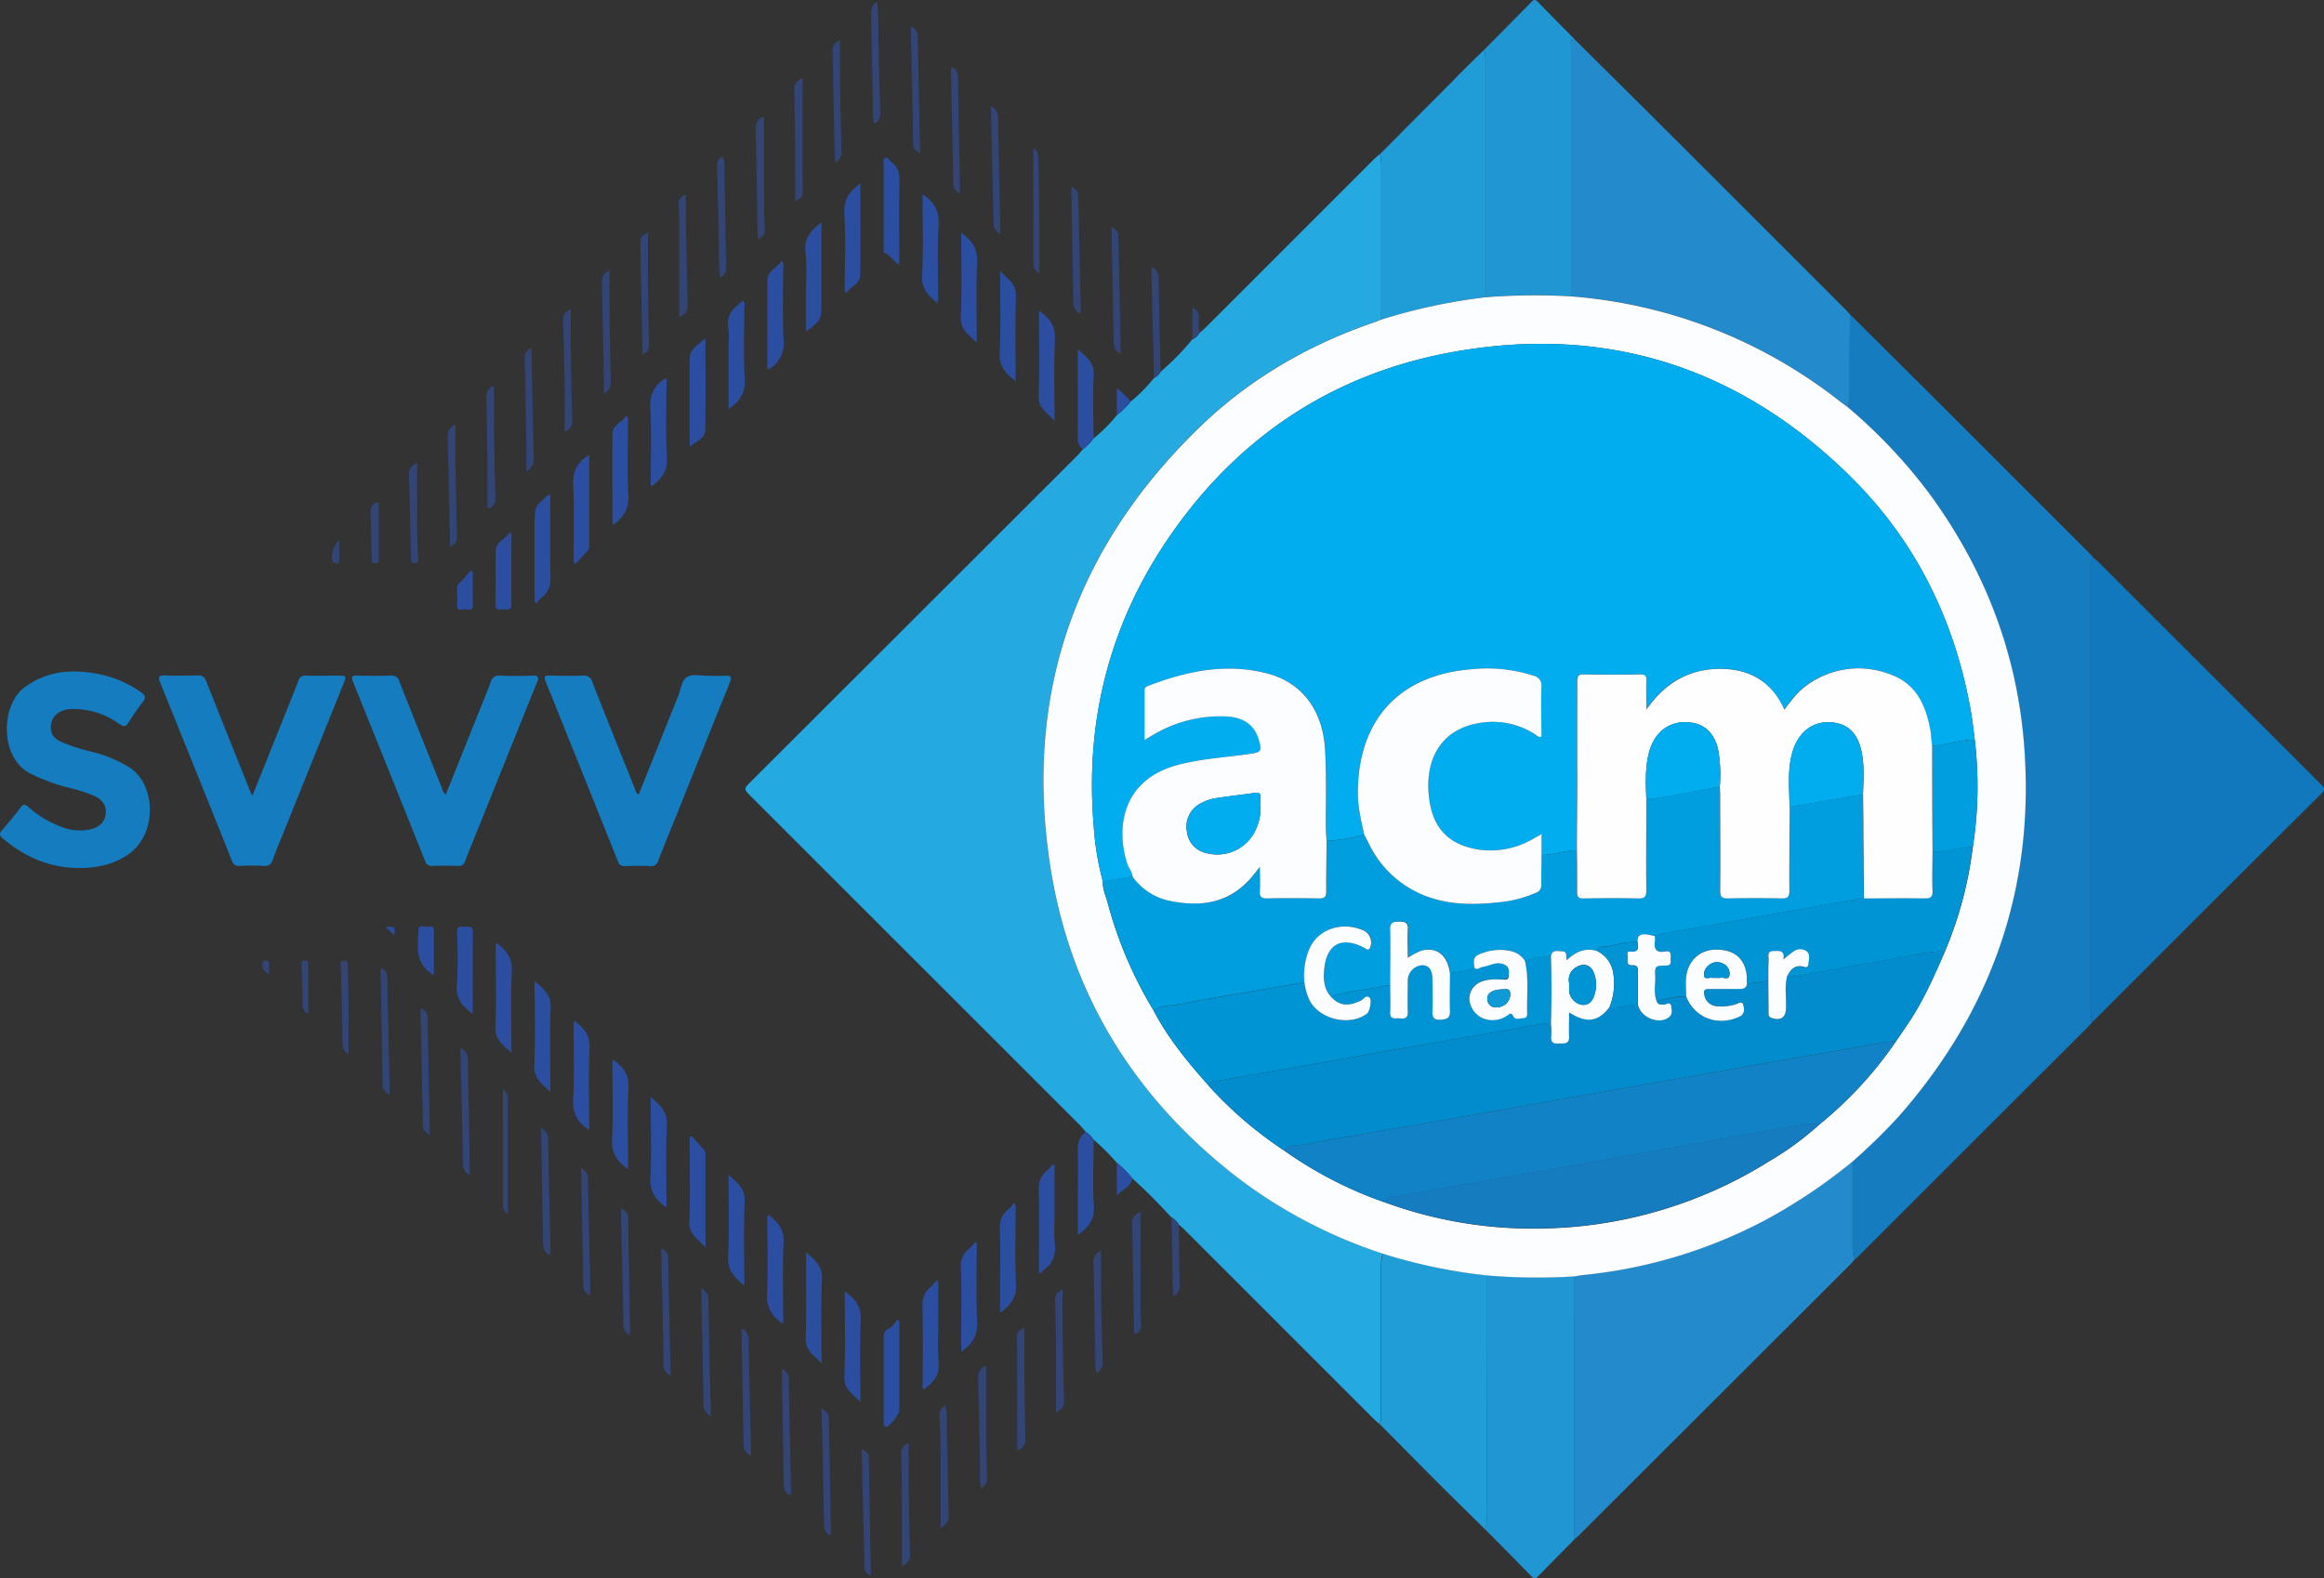 <svg id="Layer_1" data-name="Layer 1" xmlns="http://www.w3.org/2000/svg" viewBox="0 0 667.63 453.55"><rect x="0" y="0" width="667.63" height="453.55" fill="#333333" stroke="none"/><defs><style>.cls-2{fill:#157cc0}.cls-4{fill:#238bcb}.cls-5{fill:#2096d2}.cls-6{fill:#209cd7}.cls-7{fill:#2c4ea1}.cls-8{fill:#334576}.cls-9{fill:#fcfdfe}.cls-10{fill:#01adee}.cls-11{fill:#019edf}.cls-14{fill:#0094d5}</style></defs><path d="M482.61 533.17a46 46 0 0 0 6.66-6.65 24.51 24.51 0 0 0 4.05-4 43.63 43.63 0 0 0 6.65-6.73 3.87 3.87 0 0 0 1.88-1.78 72.94 72.94 0 0 0 9.12-9.31 3.79 3.79 0 0 0 2-1.8c.61-.53 1.25-1 1.82-1.6L563 453.08c.57-.57 1.2-1.09 1.81-1.63a11.51 11.51 0 0 1 .44 3.51v44c-.48.2-.95.42-1.44.58-19.1 6.45-36.28 16.31-50.74 30.32-35.64 34.55-50.48 76.62-43 125.77 5.63 36.91 24.07 66.75 53.56 89.67a141.3 141.3 0 0 0 42.06 22.1 14.47 14.47 0 0 0-.53 4.4v41.75a5 5 0 0 1-.45 2.82c-.6-.55-1.23-1.07-1.8-1.64L509 760.8c-.63-.63-1.31-1.21-2-1.81a6.91 6.91 0 0 0-2.1-2.07c-3.58-3.88-7.29-7.64-11.21-11.19a28.63 28.63 0 0 0-4.47-4.47 58 58 0 0 0-6.66-6.64 7.82 7.82 0 0 0-2.2-2.24c-.6-.66-1.16-1.34-1.79-2l-94.32-94.29c-2.2-2.2-2.2-2.2-.07-4.33Q431 585 477.76 538.28c.63-.62 1.18-1.32 1.76-2a14.29 14.29 0 0 0 3.09-3.11z" transform="translate(-168.45 -407.17)" fill="#24a9e0"/><path class="cls-2" d="M699.88 497.49q9.51 9.43 19 18.87 9.35 9.3 18.65 18.63l30.9 30.89c.52.52 1 1.1 1.48 1.65-1.16 1-.89 2.28-.9 3.52v125.82a12.84 12.84 0 0 0 .51 4c-.39.44-.76.9-1.17 1.32l-66.05 66c-.36.37-.77.69-1.16 1a15 15 0 0 1-.52-3.28v-25a173.35 173.35 0 0 0 13.09-12.77c27.2-30.87 39.54-66.76 36.1-107.83-2.22-26.4-11.61-50.2-27.28-71.53a151.28 151.28 0 0 0-23.25-24.6 36.38 36.38 0 0 0 .45-7.07c.05-6.55.11-13.11.15-19.62z" transform="translate(-168.45 -407.17)"/><path d="M769.53 700.82a12.84 12.84 0 0 1-.51-4V571c0-1.24-.26-2.57.9-3.52.44.39.91.75 1.32 1.16l63.78 63.72c1 1 1.66 1.51.26 2.91q-32.6 32.4-65.06 64.95c-.22.25-.46.41-.69.6z" transform="translate(-168.45 -407.17)" fill="#1178bd"/><path class="cls-4" d="M700.66 740.9v25a15 15 0 0 0 .52 3.28c-.39.44-.76.91-1.17 1.33L622 848.4c-.42.41-.89.78-1.33 1.18l-.05-75.65c.88-.14 1.75-.32 2.64-.41a141.43 141.43 0 0 0 52.27-15.78 157.36 157.36 0 0 0 25.13-16.84zM699.88 497.49c0 6.53-.1 13.07-.11 19.61a36.38 36.38 0 0 1-.45 7.07c-1-.71-1.91-1.4-2.84-2.12a142.39 142.39 0 0 0-76.72-29.76v-2.89-68.68c0-.84-.6-2 .87-2.4 7.05 7 14.13 14 21.16 21q28.3 28.24 56.57 56.54c.56.5 1.02 1.08 1.52 1.63z" transform="translate(-168.45 -407.17)"/><path class="cls-5" d="M620.66 773.93q0 37.82.05 75.65c-3.49 3.53-7 7.06-10.46 10.62-.65.66-1.09.71-1.79 0-4.4-4.51-8.84-9-13.28-13.47a26.33 26.33 0 0 0 .46-6.63v-29q0-18.74.06-37.47a174.77 174.77 0 0 0 24.96.3zM620.66 418.32c-1.47.36-.87 1.56-.87 2.4V492.29a179.87 179.87 0 0 0-24.57.26v-67.53a11.8 11.8 0 0 0-.44-3.5q6.82-6.9 13.63-13.81c.65-.67 1.12-.76 1.81 0 3.45 3.53 6.95 7.06 10.44 10.61z" transform="translate(-168.45 -407.17)"/><path class="cls-6" d="M595.7 773.65q0 18.74-.06 37.47v29a26.33 26.33 0 0 1-.46 6.63c-4.69-4.64-9.42-9.25-14.09-13.92-5.45-5.46-10.87-11-16.3-16.45a5 5 0 0 0 .45-2.82v-41.75a14.47 14.47 0 0 1 .53-4.4 154.59 154.59 0 0 0 29.93 6.24zM594.76 421.52a11.8 11.8 0 0 1 .44 3.5v67.53a164.09 164.09 0 0 0-29.9 6.45v-44a11.51 11.51 0 0 0-.44-3.51q10.44-10.53 20.88-21c2.95-3.08 6-6.01 9.02-8.97z" transform="translate(-168.45 -407.17)"/><path class="cls-2" d="M191.18 656.6c-8.34 0-15.49-3.1-21.8-8.4-.95-.79-1.34-1.37-.34-2.49 1.88-2.1 3.65-4.31 5.37-6.56.72-.94 1.21-.93 2.08-.19a29.71 29.71 0 0 0 10.11 6 14 14 0 0 0 8.12.46c2.53-.69 3.92-2.27 4.1-4.41.21-2.51-1-4.08-3.2-5.09a49.57 49.57 0 0 0-8.5-2.66 57 57 0 0 1-9.57-3.61c-9.44-4.44-8.9-20-2-25 6.47-4.74 13.59-5.23 21.06-3.82a31.81 31.81 0 0 1 12.42 5.31c1.3.91 1.34 1.58.41 2.78-1.45 1.88-2.8 3.86-4.07 5.87-.77 1.22-1.4 1.3-2.61.46a22.12 22.12 0 0 0-14-4.32c-3.12.15-5.32 1.9-5.64 4.4s.62 4 3.08 5.1a57 57 0 0 0 9.57 3 38 38 0 0 1 9.59 4.1c7.84 4.68 8.55 19.16-.06 25.18-4.3 2.91-9.03 3.91-14.12 3.89zM351.93 635.51q5.67-14.19 11.34-28.31c.78-1.92 1-4.59 2.57-5.51s4-.3 6.12-.33c1.56 0 3.13.09 4.68 0 1.9-.16 2.11.43 1.42 2.1-3.85 9.42-7.6 18.87-11.4 28.3-3 7.58-6.13 15.14-9.13 22.73a2 2 0 0 1-2.24 1.56c-2.45-.12-4.91-.08-7.36 0a1.77 1.77 0 0 1-1.95-1.34Q335.63 628.84 325.2 603c-.65-1.59-.06-1.71 1.28-1.69 3.12.06 6.25.12 9.37 0a2.43 2.43 0 0 1 2.76 1.87c4 10.15 8.07 20.27 12.13 30.4.26.66.32 1.47 1.19 1.93zM296.49 635.54c2.31-5.75 4.59-11.43 6.86-17.11 2-5.1 4.15-10.18 6.1-15.31a2.27 2.27 0 0 1 2.55-1.8c3.13.11 6.26.14 9.38 0 2.31-.1 1.72 1 1.2 2.26q-7.9 19.62-15.79 39.25c-1.58 3.93-3.21 7.83-4.72 11.78A1.86 1.86 0 0 1 300 656c-2.45-.08-4.91-.1-7.36 0a1.9 1.9 0 0 1-2.09-1.48q-10.31-25.74-20.69-51.45c-.55-1.37-.39-1.81 1.18-1.77 3.19.1 6.4.11 9.59 0a2.33 2.33 0 0 1 2.59 1.8c4 10.15 8.07 20.27 12.13 30.4a3.58 3.58 0 0 0 1.14 2.04zM240.94 635.88l8.76-21.82c1.49-3.72 3-7.43 4.44-11.18a2 2 0 0 1 2.26-1.56c3 .09 6 0 8.93 0 2.73 0 2.73 0 1.75 2.45q-8.37 20.76-16.73 41.52c-1.19 3-2.48 5.89-3.53 8.9a2.32 2.32 0 0 1-2.76 1.8 62.39 62.39 0 0 0-6.7 0 2 2 0 0 1-2.29-1.51q-10.26-25.63-20.62-51.23c-.67-1.65-.31-2 1.38-2 3.12.11 6.25.12 9.37 0 1.48-.06 2.06.57 2.56 1.83 4 10.14 8.08 20.27 12.13 30.4.27.73.59 1.37 1.05 2.4z" transform="translate(-168.45 -407.17)"/><path class="cls-7" d="M393.45 787.64c-3.29-2.24-4.85-4.72-4.64-8.67.36-6.81.09-13.67.11-20.5a4 4 0 0 1 .26-2.31c2.47 2.1 4.57 4 4.38 7.8-.38 7.77-.11 15.58-.11 23.68zM382.27 776.56c-2.88-2.31-4.85-4.33-4.65-8.25.4-7.69.12-15.41.12-23.52 2.61 2.26 4.81 3.92 4.64 7.72-.38 7.86-.11 15.74-.11 24.05zM359.93 754.12c-3.29-2.21-4.85-4.7-4.64-8.64.37-6.82.1-13.67.1-20.51v-2.55c2.73 2.34 4.84 4.17 4.65 8-.38 7.8-.11 15.58-.11 23.7zM367.21 733.69c1.05 1.15 2.05 2.34 3.14 3.44a2.6 2.6 0 0 1 .76 2v26.46c-2.19-2.45-4.79-3.64-4.63-7.35.32-7.35.09-14.71.09-22.07V734zM377.74 524.74v-19a24.56 24.56 0 0 0-.05-4.46c-.72-3.85 1.77-5.76 4.29-7.8a3.46 3.46 0 0 1 .28 2.25c0 6.77-.28 13.56.13 20.31.23 3.96-1.32 6.41-4.65 8.7zM355.7 546.91c-.55-.74-.29-1.5-.3-2.21 0-6.77.27-13.56-.12-20.31a8.67 8.67 0 0 1 4.32-8.52c.65.46.31 1.19.31 1.78 0 7.07-.26 14.16.13 21.21.22 3.9-1.7 5.98-4.34 8.05zM371.1 504.42c0 9.08.12 17.77-.08 26.46 0 2.38-2.76 3.18-4.46 4.74v-22.69c0-4.93 0-4.93 4.54-8.51zM393 482.12c.72.86.44 1.64.44 2.34 0 6.77-.25 13.56.12 20.31a8.59 8.59 0 0 1-4.31 8.53c-.63-.25-.31-.86-.32-1.3v-24.11c-.05-2.99 2.76-3.73 4.07-5.77zM337.71 731.9c-3.35-2.22-4.82-4.74-4.6-8.69.4-6.81.1-13.66.13-20.49a3.81 3.81 0 0 1 .23-2.21c2.67 2 4.55 4.12 4.35 8-.38 7.69-.11 15.41-.11 23.39zM348.88 743.1c-3.19-2.23-4.81-4.59-4.59-8.48.38-6.89.1-13.81.12-20.72a4 4 0 0 1 .23-2.23c2.67 2.05 4.55 4.12 4.36 8-.39 7.69-.12 15.41-.12 23.43zM311.12 678.16c2.66 2.06 4.56 4.11 4.36 8-.39 7.69-.11 15.41-.11 23.54-2.46-2.22-4.76-3.74-4.59-7.47.33-7.26.09-14.55.11-21.83a4 4 0 0 1 .23-2.24zM326.54 720.89c-2.6-2.31-4.78-4-4.6-7.81.37-7.85.11-15.73.11-24 2.48 2.28 4.79 3.86 4.6 7.69-.38 7.18-.11 14.4-.11 21.6zM411.13 778.3c3.12 2.15 4.76 4.41 4.59 8.22-.35 7.64-.1 15.29-.1 23.56-2.26-2.44-4.75-3.7-4.59-7.41.33-8 .1-16.02.1-24.37zM400 767c2.71 2.32 4.79 4.08 4.6 7.88-.39 7.78-.12 15.6-.12 24.06-2.14-2.41-4.69-3.55-4.57-7.14.23-8.11.09-16.21.09-24.8zM433.47 463c3.4 2.19 4.82 4.75 4.6 8.69-.39 6.75-.1 13.53-.12 20.3a3.58 3.58 0 0 1-.3 2.27c-2.43-2.15-4.51-4-4.3-7.87.42-7.65.12-15.39.12-23.39zM426.79 483.18c-1.87-.94-2.59-2.82-4.34-3.42-.2-.07-.14-1-.14-1.46v-23.88c0-.64-.27-1.51.43-1.84.88-.4 1.16.67 1.71 1.07 1.89 1.37 2.45 3.18 2.4 5.56-.17 7.21-.06 14.42-.06 21.64zM415.61 459.92c0 9 .08 17.66-.05 26.35 0 2.52-2.86 3.15-3.95 5.14-.76-.78-.46-1.47-.47-2.08 0-6.91.29-13.84-.13-20.73-.23-3.97 1.36-6.41 4.6-8.68zM471.4 742v15.72a46.36 46.36 0 0 0 .06 6.67c.59 4-1.16 6.6-4.54 8.82v-3.34c0-6.83.13-13.66-.07-20.48-.07-2.54.54-4.42 2.53-5.95a10.3 10.3 0 0 0 1.46-1.68zM455.75 784.44V775c0-4.75.14-9.5-.06-14.25-.11-2.58.49-4.57 2.56-6.15a8.64 8.64 0 0 0 1.39-1.74c.89.79.57 1.5.57 2.1 0 7.05-.28 14.12.14 21.15.24 3.89-1.61 6.1-4.6 8.33zM449.06 764.35c0 7.55-.26 15.1.1 22.63.19 3.93-1.36 6.39-4.58 8.6V790c0-6.09.14-12.18-.07-18.26a6.48 6.48 0 0 1 2.54-5.94 11.79 11.79 0 0 0 1.47-1.67zM426.79 786.7v25.84c0 1-2.63 4.29-3.52 4.59-.62.21-.84-.17-.91-.62a13 13 0 0 1-.05-1.77v-22.3c0-1.44-.2-2.75 1.58-3.55 1-.45 1.61-1.65 2.4-2.5zM404.44 471v23.4c0 4.51-.34 5.14-4.48 8.07v-10.3c0-4.24.36-8.52-.11-12.7-.45-3.99 1.67-6.09 4.59-8.47zM344.4 558c0-8.89-.08-17.58 0-26.27 0-2.52 2.88-3.15 3.95-5.14.77.77.47 1.46.48 2.07 0 6.84-.25 13.69.11 20.51a8.81 8.81 0 0 1-4.54 8.83zM337.71 537.92v26.4c0 1.16-1 1.61-1.55 2.31-.78.89-1.61 1.74-2.42 2.61-.84-.65-.51-1.37-.51-2 0-6.84.22-13.69-.11-20.51-.18-3.88.96-6.73 4.59-8.81zM322.05 580.17V558c0-5.24 0-5.24 4.13-8.78.7.38.34 1.05.34 1.55 0 7.36-.1 14.72.08 22.08.06 2.52-.5 4.44-2.52 6a10.7 10.7 0 0 0-1.47 1.66zM438 775.48v14a73.67 73.67 0 0 0 .07 8.92c.48 3.83-1.42 6.09-4.26 8-.57-.57-.28-1.27-.28-1.89 0-7.21.1-14.43-.08-21.65-.06-2.52.48-4.45 2.51-6a9.53 9.53 0 0 0 1.43-1.7zM460.23 516.67c-3.06-2.21-4.81-4.44-4.6-8.37.4-7.55.12-15.14.12-23.34 2.14 2.46 4.72 3.64 4.58 7.34-.33 8-.1 16.03-.1 24.37zM444.58 474.1c3.24 2.24 4.79 4.69 4.59 8.63-.38 7.47-.11 15-.11 22.89-2.38-2.24-4.74-3.68-4.59-7.42.34-7.92.11-15.87.11-24.1zM466.92 496.43c3.05 2.21 4.81 4.42 4.6 8.36-.4 7.55-.12 15.14-.12 23.31-2.15-2.41-4.72-3.57-4.58-7.28.32-8.01.1-16.03.1-24.39zM480.42 732.38a7.82 7.82 0 0 1 2.2 2.24c0 6.38-.35 12.78.07 19.13.27 4-1.62 6.12-4.6 8.36v-10.82c0-4.3.13-8.61 0-12.91-.15-2.46.26-4.5 2.33-6zM482.61 533.17a14.29 14.29 0 0 1-3.09 3.12 3.84 3.84 0 0 1-1.46-3.48c.07-8.3 0-16.61 0-25.28 2.52 2.2 4.83 3.8 4.59 7.61-.35 5.99-.05 12.02-.04 18.03zM304.26 698.49c-3.06-2.21-4.93-4.44-4.58-8.38a125.69 125.69 0 0 0 .05-14.91c-.07-2.17 1.23-1.67 2.42-1.74s2.18-.06 2.16 1.77c-.11 7.64-.05 15.29-.05 23.26zM315.37 560.46c0 6.76-.07 13.52 0 20.28 0 2.12-1.34 1.49-2.38 1.52s-2.22.47-2.18-1.47c.11-5.12 0-10.25.07-15.37.07-2.65 2.82-3.34 4-5.22z" transform="translate(-168.45 -407.17)"/><path class="cls-8" d="M381.69 788.92a3.77 3.77 0 0 1 1.81 3c.18 10.76.46 21.53.7 32.29 0 .35 0 .7-.06 1.21a3.1 3.1 0 0 1-2.08-3q-.29-16.5-.59-33a2.67 2.67 0 0 1 .22-.5zM442 426.44a2.94 2.94 0 0 1 1.66 2.54c.16 10.85.38 21.7.58 32.55 0 .35 0 .7-.07 1.31-1.05-.88-1.85-1.44-1.87-2.78-.18-10.77-.44-21.54-.66-32.31-.01-.41-.2-.9.36-1.31zM335.35 742.65c1.18 1 2 1.61 2 3 .18 10.54.45 21.08.67 31.61 0 .64-.05 1.28-.09 2.17-1.18-.79-1.91-1.4-1.93-2.72-.17-11.23-.41-22.42-.65-34.06zM323.9 731.19c1.09.91 1.92 1.53 2 3 .18 10.62.46 21.24.69 31.86 0 .55.21 1.15-.21 1.72-1.84-.7-1.88-2.28-1.91-3.83q-.27-14.61-.52-29.21c-.07-1.13-.05-2.21-.05-3.54zM490.41 508.82c-2-.86-2-2.29-2.06-3.84q-.24-14.94-.53-29.89c0-.81-.08-1.62-.14-2.65 1.21.46 2 1.06 2.05 2.3.27 11.26.45 22.57.68 34.08zM404.48 811.81c1.22 1 2.07 1.57 2.09 2.92.16 10.85.38 21.71.58 32.57 0 .35-.07.71-.11 1.2-1.07-.74-1.81-1.36-1.83-2.68-.21-11.21-.47-22.41-.73-34.01zM393.08 800.41c1.18.87 1.93 1.57 1.95 3 .17 10.56.44 21.12.65 31.68 0 .55.24 1.18-.29 1.72-1.56-.66-1.76-1.95-1.78-3.43q-.24-14.94-.53-29.89c-.01-.94 0-1.88 0-3.08zM280.31 721.82c-1.15-.88-1.93-1.44-1.94-2.7-.17-11.07-.39-22.14-.58-33.22a2.8 2.8 0 0 1 .2-.59c.9.7 1.7 1.24 1.72 2.55.2 10.85.45 21.69.68 32.54.01.35-.04.71-.08 1.42zM478.75 497.32a3.37 3.37 0 0 1-1.95-2.95q-.27-16.49-.58-33a1.6 1.6 0 0 1 .17-.47 2.79 2.79 0 0 1 1.82 2.64q.35 16.57.72 33.17a2.16 2.16 0 0 1-.18.61zM303.38 744.86c-1.72-.92-1.92-2.25-1.95-3.85-.17-10.1-.45-20.19-.69-30.29v-2.31c1.88.59 2.1 2 2.12 3.51q.27 14.49.52 29c.02 1.22 0 2.48 0 3.94zM453.12 437.69a3.48 3.48 0 0 1 2.05 3.33c.18 11.05.45 22.1.69 33.59-1.12-1.08-2-1.64-2-3.06-.19-10.62-.46-21.24-.71-31.86-.04-.57-.03-1.14-.03-2zM291.94 733.44c-1.17-.9-2-1.45-2-2.78-.2-11-.45-22-.68-33a7.26 7.26 0 0 1 .1-.86c1 .66 1.89 1.19 1.91 2.51.2 11.27.43 22.53.67 34.13zM430.09 414.6c1.22.9 2 1.5 2 2.84.19 10.77.45 21.53.68 32.3v1.56c-1.27-.81-2-1.48-2-2.88-.2-11.13-.44-22.26-.68-33.82zM346.89 754.33c1.2.8 2 1.39 2 2.7q.27 16.37.58 32.71a6.64 6.64 0 0 1-.16 1.1 3.45 3.45 0 0 1-1.78-3.38c-.16-9.79-.43-19.57-.66-29.36-.01-1.16.02-2.31.02-3.77zM361.12 802.67c-1.18-1-2-1.56-2-2.81-.22-11.22-.48-22.44-.73-33.84a2.6 2.6 0 0 1 2 2.57c.23 11.21.48 22.41.73 34.08zM370 777.34c1.17.85 1.88 1.51 1.91 2.71.23 11.26.5 22.51.76 34.12-1.2-1-2.1-1.55-2.12-3-.18-10.92-.41-21.83-.62-32.75 0-.23.07-.5.07-1.08zM418.46 859.91c-2-.91-1.67-2.55-1.71-4.11-.22-10.24-.48-20.48-.72-30.72v-1.6c1.14.74 2 1.28 2 2.6q.29 16.7.61 33.4c.02.12-.09.24-.18.43zM312.93 720.16a2.84 2.84 0 0 1 1.44 2.38v33.51a2.76 2.76 0 0 1-1.42-2.64c-.02-11.12-.02-22.24-.02-33.25zM465.31 449.58c1.39.64 1.41 2.22 1.44 3.77.11 5.87.22 11.73.28 17.6v14.68a2.76 2.76 0 0 1-1.72-2.52c.01-11.21 0-22.41 0-33.53zM483.45 801.72c-.54-2.43-.28-4.81-.35-7.15-.24-8.16-.3-16.33-.51-24.5a3.37 3.37 0 0 1 2.17-3.56c0 4.33-.05 8.38 0 12.42q.15 9.69.46 19.37a3.31 3.31 0 0 1-1.77 3.42zM438.66 846.27v-19.82q0-6.12-.3-12.24A3.2 3.2 0 0 1 440 811c.75 2.31.37 4.68.44 7 .27 8.23.31 16.48.53 24.71.03 1.35-.31 2.37-2.31 3.56zM420.44 407.72c.42 4.21.34 8.34.42 12.47.12 6.46.26 12.91.46 19.36a3 3 0 0 1-1.77 3.18c-.56-2.3-.28-4.61-.35-6.88-.25-8.3-.3-16.61-.53-24.92a3.23 3.23 0 0 1 1.77-3.21zM375.3 487c-.41-4.05-.32-8-.4-12-.12-6.6-.26-13.2-.46-19.79a3 3 0 0 1 1.69-3.16c.7 2.33.35 4.72.43 7.06.26 8.23.31 16.47.52 24.7a3.15 3.15 0 0 1-1.78 3.19zM451.75 799.61v18.64q0 6.68.27 13.35a3 3 0 0 1-1.73 3.21c-.53-2.21-.26-4.4-.31-6.57-.19-8.38-.32-16.76-.53-25.14-.03-1.38.26-2.47 2.3-3.49zM342 520.24c-.21-11.09-.4-21.79-.65-32.48 0-1.34.71-2 2.22-3v13.08c.08 6.39.15 12.79.37 19.18.06 1.45-.48 2.3-1.94 3.22zM471.83 813v-18.1c0-4.68-.12-9.36-.28-14-.05-1.43.38-2.38 2.15-3.2 0 4.33-.05 8.37 0 12.42q.14 9.79.42 19.59c.04 1.39-.41 2.36-2.29 3.29zM332.43 496c0 4.12-.05 7.94 0 11.77.09 6.69.19 13.38.41 20.06.06 1.53-.34 2.55-2.19 3.6 0-4.62.06-8.9 0-13.19q-.15-9.47-.45-18.93c-.04-1.43.41-2.41 2.23-3.31zM297.76 564.4c-.23-10.81-.43-21.26-.7-31.72 0-1.49.32-2.6 2.23-3.64 0 4.11-.05 7.93 0 11.74q.17 10.35.45 20.7c.05 1.41-.64 2.13-1.98 2.92zM429.49 821.82v12.21c.09 6.6.19 13.21.39 19.8 0 1.44-.36 2.41-2.31 3.38v-19.83c0-4.15-.13-8.31-.26-12.46-.05-1.35.46-2.23 2.18-3.1zM496.08 755.34v26c0 2 .05 4 .18 6a2.94 2.94 0 0 1-1.56 3.15c-.7-.24-.45-.85-.46-1.3-.19-10.17-.33-20.34-.56-30.51-.03-1.47.49-2.34 2.4-3.34zM409.77 418.65v12.52q.15 9.69.43 19.37a3.11 3.11 0 0 1-1.77 3.3c-.12-2.47-.27-4.84-.32-7.2-.17-8.32-.28-16.63-.49-24.95-.03-1.39.53-2.16 2.15-3.04zM308.45 553.06v-14.8q-.07-8.34-.29-16.69a3.3 3.3 0 0 1 2.19-3.53v12.83c.1 6.52.23 13 .44 19.58a3.08 3.08 0 0 1-1.6 2.74zM321.11 507.23c.23 11 .43 21.72.69 32.47 0 1.27-.79 1.8-2.17 3v-9.47c-.13-7.57-.27-15.14-.46-22.7a3 3 0 0 1 1.94-3.3zM387.93 440.58v25.14c0 2.37.06 4.75.18 7.12a2.78 2.78 0 0 1-1.58 2.94c-.6-.58-.42-1.37-.43-2-.2-9.87-.35-19.73-.56-29.6-.02-1.43.26-2.51 2.39-3.6zM363.59 498.34v-25.88c0-2.15-.06-4.3-.18-6.45-.07-1.32.38-2.27 2.05-3v6.1c.16 8.61.3 17.21.53 25.81.01 1.4-.36 2.39-2.4 3.42zM399 429.66v25.14c0 2.45 0 4.9.1 7.35.05 1.27-.43 2.08-2.18 2.76v-13.09q-.09-9.46-.3-18.93c-.02-1.33.28-2.29 2.38-3.23zM353.05 509.08c-.19-8.63-.37-17-.54-25.36-.05-2.31 0-4.61-.11-6.91 0-1.28.43-2.08 2.18-2.8v13.09c.06 6.32.13 12.63.32 18.94a2.88 2.88 0 0 1-1.85 3.04zM460.65 824.08v-25c0-2.45 0-4.9-.11-7.36-.05-1.33.38-2.25 2.19-3.08v13.35q.09 9.36.29 18.73c.05 1.36-.29 2.34-2.37 3.36zM501.85 514a3.87 3.87 0 0 1-1.88 1.78c-.26-10.58-.51-21.17-.77-31.94a3.42 3.42 0 0 1 2.12 3.42c.12 8.9.34 17.81.53 26.74zM288.28 540.06v17.42c0 3.27.19 6.53.26 9.8 0 .73.38 1.74-1 1.71-1.23 0-.95-.9-1-1.59-.2-8-.36-16-.6-24.08-.02-1.4.61-2.21 2.34-3.26zM268.57 710.1a3.16 3.16 0 0 1-1.72-3c-.1-7.49-.31-15-.49-22.48 0-.68-.18-1.34.89-1.38s1.11.5 1.13 1.24c.06 3.63.16 7.27.18 10.91.03 4.84.01 9.73.01 14.71z" transform="translate(-168.45 -407.17)"/><path class="cls-7" d="M293.09 687.36c-5.69-3.21-4.56-8.3-4.42-13 .06-1.81 1.76-.66 2.69-.86.65-.15 1.74-.44 1.73 1-.01 4.17 0 8.37 0 12.86z" transform="translate(-168.45 -407.17)"/><path class="cls-8" d="M505 756.92a6.91 6.91 0 0 1 2.1 2.07c.07 5.87.09 11.74.23 17.6a3.16 3.16 0 0 1-1.9 3.1c-.18-7.75-.32-15.26-.43-22.77z" transform="translate(-168.45 -407.17)"/><path class="cls-7" d="M304.26 571.48v9.54c0 2.11-1.52 1.14-2.39 1.21s-2.23.67-2.13-1.23a43 43 0 0 0 0-4.68c-.06-1.37 1.09-1.84 1.77-2.67s1.44-1.68 2.16-2.51z" transform="translate(-168.45 -407.17)"/><path class="cls-8" d="M277.27 551.66v16c0 .71 0 1.34-1 1.35s-1-.51-1.05-1.27c-.08-4.53-.17-9.06-.33-13.58a3 3 0 0 1 1.6-2.63zM257 698.6a3 3 0 0 1-1.63-2.75c0-3.85-.18-7.7-.3-11.54 0-.67 0-1.12.92-1.12s1 .36 1 1.07c.01 4.74.01 9.54.01 14.34z" transform="translate(-168.45 -407.17)"/><path class="cls-7" d="M489.28 741.26a28.63 28.63 0 0 1 4.47 4.47c-.42 2.55-2.93 3.3-4.47 5z" transform="translate(-168.45 -407.17)"/><path class="cls-8" d="M513 502.87a3.79 3.79 0 0 1-2 1.8v-9.14a2.88 2.88 0 0 1 1.84 3.12c-.1 1.4.07 2.81.16 4.22z" transform="translate(-168.45 -407.17)"/><path class="cls-7" d="M493.32 522.49a24.51 24.51 0 0 1-4.05 4v-7.69c1.73.99 2.73 2.54 4.05 3.69z" transform="translate(-168.45 -407.17)"/><path class="cls-8" d="M265.92 562.36V568c0 .45 0 .92-.65.94-.42 0-.88.14-1.18-.34-.81-1.3.13-4.98 1.83-6.24zM245.73 687.18c-1.33-.75-2-1.6-1.91-2.93 0-.54 0-1 .77-1s1.18 0 1.15.88-.01 1.87-.01 3.05z" transform="translate(-168.45 -407.17)"/><path class="cls-7" d="M279.2 673.54c2.84-.1 2.84-.1 2.52 2.38z" transform="translate(-168.45 -407.17)"/><path class="cls-9" d="M565.3 499a164.09 164.09 0 0 1 29.89-6.41 179.87 179.87 0 0 1 24.57-.26 142.39 142.39 0 0 1 76.72 29.76c.93.72 1.89 1.41 2.84 2.12a151.28 151.28 0 0 1 23.25 24.6c15.67 21.33 25.06 45.13 27.28 71.53 3.44 41.07-8.9 77-36.1 107.83a173.35 173.35 0 0 1-13.09 12.77 157.36 157.36 0 0 1-25.09 16.84 141.43 141.43 0 0 1-52.27 15.78c-.89.09-1.76.27-2.64.41a174.77 174.77 0 0 1-25-.28 154.59 154.59 0 0 1-29.94-6.25 141.3 141.3 0 0 1-42.06-22.1c-29.49-22.92-47.93-52.76-53.56-89.67-7.5-49.15 7.34-91.22 43-125.77 14.46-14 31.64-23.87 50.74-30.32.51-.2.98-.42 1.46-.58zm169.89 151.65a113.81 113.81 0 0 0 .56-30.9c-.36-2.72-.63-5.46-1.11-8.17-4.59-26-15.75-48.84-34.53-67.4-31.57-31.18-69.62-43.67-113.47-36-34.6 6.05-62.12 24.07-82.09 53-17.31 25.09-24.47 53.08-21.89 83.47a81.42 81.42 0 0 0 2.61 15.81c-.12 2.12.79 4 1.34 6a118.29 118.29 0 0 0 13.32 31.24c4.15 7.91 9.77 14.74 15.68 21.37.54.6 1.06 1.23 1.63 1.81a113.27 113.27 0 0 0 20.25 17 115 115 0 0 0 29 14.88 123.57 123.57 0 0 0 45.72 7.43 126.49 126.49 0 0 0 64.34-19.22 87.24 87.24 0 0 0 14.72-10.79 112.23 112.23 0 0 0 21.79-23.69c1.37-2 2.78-4 4.11-6.06 4.07-6.23 7-13 10-19.8a111.44 111.44 0 0 0 8.02-29.98z" transform="translate(-168.45 -407.17)"/><path class="cls-10" d="M485.27 660.45a81.42 81.42 0 0 1-2.61-15.81c-2.58-30.39 4.58-58.38 21.89-83.47 20-28.93 47.49-46.95 82.09-53 43.85-7.66 81.9 4.83 113.47 36 18.78 18.56 29.94 41.4 34.53 67.4.48 2.71.75 5.45 1.11 8.17-4.16 0-8.14 1.31-12.23 1.84-.17-1.4-.3-2.81-.53-4.21-1.23-7.22-3.93-13.63-11.36-16.37a25.17 25.17 0 0 0-24 2.9c-2.66 1.82-4.58 4.36-6.66 7.16-3.78-8.51-10.49-12-19.21-11.71s-15.25 4.25-20.44 11.71c0-3.19-.07-5.77 0-8.34.05-1.33-.28-1.82-1.71-1.8-5.44.08-10.88.09-16.31 0-1.52 0-1.84.5-1.83 1.91q.07 15.18 0 30.37c0 6.1-.06 12.2-.1 18.31-3.42 0-6.65 1.44-10.08 1.33v-6l-2.56 1.42a24.1 24.1 0 0 1-15.27 3.07c-9.24-1.37-14-6.64-14.66-16.69-.62-9.86 4-17.69 13.93-19.58a22.44 22.44 0 0 1 16.52 3c.57.35 1 1.12 2 .77 0-4.78-.11-9.54 0-14.3a2.83 2.83 0 0 0-2.27-3.2 43.21 43.21 0 0 0-17.62-1.88c-21 1.61-32.8 14.51-32.86 35.53 0 4.14 1 8.08 1.83 12.06a57.28 57.28 0 0 1-10.81 1.79c0-.89-.1-1.78-.11-2.67-.11-7.88.22-15.76-.26-23.64-.67-11.22-6.52-19.18-16.54-21.82-11.79-3.09-23.13-.73-34.22 3.53-.52.2-1.09.42-1.09 1.22v14.36c1-.59 1.62-1 2.25-1.34a37.72 37.72 0 0 1 21.29-5.43c4.92.26 8.06 2.51 9.26 6.63 1 3.4.72 3.67-2.76 4.16-6.84 1-13.77 1.36-20.48 3.13-16.46 4.36-17.78 18.71-14.45 28.63.4 1.19 1.37 2.14 1.44 3.47z" transform="translate(-168.45 -407.17)"/><path class="cls-11" d="M549.53 648.84a57.28 57.28 0 0 0 10.81-1.79c.42.78.86 1.55 1.25 2.35a29.89 29.89 0 0 0 17.55 15.65c6.38 2.19 13.15 2.13 19.85 1.41a34 34 0 0 0 10.74-2.76 2.21 2.21 0 0 0 1.51-2.37c-.07-2.82 0-5.65.06-8.48 3.43.11 6.66-1.36 10.08-1.33 0 4 .12 8 .07 12.05 0 1.37.42 1.77 1.78 1.75 5.21-.07 10.43-.12 15.63 0 2 0 2.5-.44 2.48-2.44-.09-8.7 0-17.41 0-26.12a13.28 13.28 0 0 0 2-.08q9.55-1.73 19.1-3.49c0 .81.1 1.63.1 2.45 0 9.15.06 18.3 0 27.46 0 1.78.5 2.25 2.24 2.21a344.2 344.2 0 0 1 15.41 0c1.76 0 2.25-.45 2.23-2.22-.06-8 0-16.06.06-24.1.52-.06 1-.1 1.54-.19l19.57-3.38c0 3.42.07 6.84.1 10.26q.09 9.81.16 19.63c-1.17.17-2.34.33-3.5.53-14.23 2.52-28.46 5-42.67 7.59-4.64.84-9.34 1.37-13.89 2.67-.78-.14-1.56-.32-2.35-.4-1.55-.14-2.78.19-2.65 2.15-3-.15-5.92.78-8.86 1.29-1 .17-2.36-.36-2.59 1.32-3.46-1.12-6.26.21-8.78 2.61-.34-1.11.32-2.57-1.36-2.56-1.21 0-2.81-.67-3.19 1.36a29.8 29.8 0 0 0-7.49 1.43 6.25 6.25 0 0 0-4-2.88 14.25 14.25 0 0 0-7.69.4c-2.94 1-3.25 1.5-2.72 4.56a40.27 40.27 0 0 1-7 1.41c-.78-5.29-4-7.72-8.45-6.43a21.83 21.83 0 0 0-3.68 2c0-2.94-.12-5.59 0-8.23.12-2-.87-2.21-2.41-2.17s-2.72-.05-2.66 2.16c.12 5.41 0 10.83 0 16.24a9.32 9.32 0 0 0-3.48.48c-4.54.88-9.19 1.16-13.59 2.7-2-2.24-2.17-5-1.94-7.75.63-7.44 5.09-9.77 11.64-6.22.2.1.37.25.57.34.54.24.81 0 1-.51a3.89 3.89 0 0 0-1.64-4.76c-5.71-2.69-12.92-1.08-15.77 5a19.94 19.94 0 0 0-1.49 9.79l-12 2.06c-8.13 1.4-16.28 2.72-24.37 4.28-2.32.45-4.9.16-6.9 1.85a118.29 118.29 0 0 1-13.32-31.24c-.55-2-1.46-3.85-1.34-6l8.6-1.38a17.48 17.48 0 0 0 10.46 7c8.65 1.83 16.6.92 23-5.92 1-1.09 1.9-2.32 3.11-3.81 0 2.61.1 4.77 0 6.91-.1 1.61.31 2.2 2.06 2.16 5-.12 10-.1 15 0 1.57 0 2-.42 2-2-.12-4.83-.01-9.67.02-14.5z" transform="translate(-168.45 -407.17)"/><path d="M727.18 680.6c-2.93 6.8-5.91 13.57-10 19.8-1.33 2-2.74 4-4.11 6.06-2.33-.2-4.55.49-6.8.88-10 1.74-19.92 3.45-29.88 5.2-8.65 1.52-17.29 3.1-25.94 4.63-9.09 1.6-18.18 3.16-27.26 4.76-8.65 1.52-17.29 3.1-25.94 4.62q-16 2.84-32.06 5.61c-7.27 1.27-14.56 2.44-21.8 3.87-2 .39-4.38-.16-5.92 1.82a113.27 113.27 0 0 1-20.25-17c-.57-.58-1.09-1.21-1.63-1.81.73-1.36 2.17-1.15 3.33-1.36 8.13-1.48 16.28-2.85 24.42-4.29 8.72-1.54 17.44-3.14 26.16-4.67q14.82-2.61 29.67-5.14c4.94-.85 9.84-2 14.84-2.47 0 1.33.17 2.67.1 4-.12 2.18 1.42 1.84 2.71 1.88s2.54 0 2.44-2c-.13-2.24 0-4.5 0-6.93 5 3.21 8.34 2.71 11.58-1.5 2.76.29 5.41-.45 8.09-.86.58 3.73 5.81 6 8.84 3.87 1.15-.82 1-2.1.72-3.27-.31-1.43-1.3-.41-2-.44-.9 0-1.83.11-2.16-1 2.83-.53 5.58-1.48 8.51-1.34 2.45 6.22 9.14 8.71 15.32 5.75 1.55-.74 1.37-2.08 1.11-3.24-.32-1.43-1.36-.54-2.12-.33a13.63 13.63 0 0 1-5.71.58 3.86 3.86 0 0 1-3.36-3.08c-.38-1.35-.09-1.91 1.41-1.86 2.82.07 5.64 0 8.45 0 1.12 0 2.11-.08 2.38-1.42l6.12-.9c0 3 0 6 .07 8.92 0 .73-.13 1.47.88 1.79 2.64.86 4-.11 4.13-2.78.13-3.09-.49-6.21.35-9.27a17.4 17.4 0 0 0 2.89-.06c9.55-1.69 19.08-3.55 28.66-5.12 4.58-.74 9.06-2.12 13.76-1.9z" transform="translate(-168.45 -407.17)" fill="#028bcd"/><path d="M537.49 737.85c1.54-2 3.93-1.43 5.92-1.82 7.24-1.43 14.53-2.6 21.8-3.87q16-2.79 32.06-5.61c8.65-1.52 17.29-3.1 25.94-4.62 9.08-1.6 18.17-3.16 27.26-4.76 8.65-1.53 17.29-3.11 25.94-4.63 10-1.75 19.92-3.46 29.88-5.2 2.25-.39 4.47-1.08 6.8-.88a112.23 112.23 0 0 1-21.79 23.69 26.8 26.8 0 0 0-4 .09c-8.44 1.42-16.87 2.92-25.31 4.41l-50.6 9c-13.52 2.38-27.06 4.7-40.56 7.21-1.45.27-3.62-.35-4.3 1.92a115 115 0 0 1-29.04-14.93z" transform="translate(-168.45 -407.17)" fill="#1182c5"/><path class="cls-14" d="M614 701.1c-5 .49-9.9 1.62-14.84 2.47q-14.85 2.55-29.67 5.14c-8.72 1.53-17.44 3.13-26.16 4.67-8.14 1.44-16.29 2.81-24.42 4.29-1.16.21-2.6 0-3.33 1.36-5.91-6.63-11.53-13.46-15.68-21.37 2-1.69 4.58-1.4 6.9-1.85 8.09-1.56 16.24-2.88 24.37-4.28l12-2.06a17.5 17.5 0 0 0 1.46 5.11c2.85 5.59 11.69 7.62 16.61 3.8.74-.57 1.34-3.9.71-4.48-1.09-1-1.71.37-2.42.73-3.73 1.85-6.32 1.59-8.75-1.07 4.4-1.54 9.05-1.82 13.59-2.7a9.32 9.32 0 0 1 3.48-.48c0 2.52.16 5 0 7.56-.1 2.28 1.43 1.75 2.68 1.83s2.47.06 2.38-1.9c-.14-3-.05-6.08 0-9.12a4.43 4.43 0 0 1 4-4.24c2-.06 3 1.32 3.07 4 0 3.11.11 6.23 0 9.34-.08 1.79.7 2.43 2.3 2.3 1.39-.1 2.79-.17 2.75-2.26-.08-3.7 0-7.41 0-11.12a40.27 40.27 0 0 0 7-1.41c.88.5 1.53-.27 2.29-.39 2-.32 3.93-1.68 6.15-.73 1.62.69 1.47 2 1.36 3.32s-1.27.93-2.08 1-1.94 0-2.9 0c-2.71.23-5.09 1.18-6.09 3.91-.88 2.43.6 5.76 3.3 7.09a7.32 7.32 0 0 0 7.35-.65c.69-.43 1.11-1 1.75.28.56 1.15 2 .52 3.06.47.7 0 .93-.68.9-1.32-.17-5 .53-10.1-.63-15.09a29.8 29.8 0 0 1 7.49-1.43c.24 6.47.26 12.88.02 19.28z" transform="translate(-168.45 -407.17)"/><path class="cls-2" d="M566.52 752.73c.68-2.27 2.85-1.65 4.3-1.92 13.5-2.51 27-4.83 40.56-7.21l50.6-9c8.44-1.49 16.87-3 25.31-4.41a26.8 26.8 0 0 1 4-.09 87.24 87.24 0 0 1-14.72 10.79 126.49 126.49 0 0 1-64.34 19.22 123.57 123.57 0 0 1-45.71-7.38z" transform="translate(-168.45 -407.17)"/><path class="cls-14" d="M676.45 689l-6.12.9c0-.67 0-1.34-.07-2-.25-4.32-2.6-7.07-6.59-7.73-4.73-.79-8.51 1.12-10.14 5-1.13 2.71-.65 5.51-.68 8.29-2.93-.14-5.68.81-8.51 1.34-.93-2.29-.33-4.69-.41-7-.11-3.05 0-3.17 3-3.2 1.75 0 1.39-1.09 1.42-2.08s.17-2.29-1.49-2c-2.69.51-3.37-.74-3-3.12a6.65 6.65 0 0 0-.08-1.33c4.55-1.3 9.25-1.83 13.89-2.67 14.21-2.59 28.44-5.07 42.67-7.59 1.16-.2 2.33-.36 3.5-.53 5.77 0 11.55-.1 17.32 0 1.79 0 2.45-.36 2.38-2.28-.14-3.69 0-7.4 0-11.09 1.1-.05 2.19-.15 3.28-.29 2.76-.35 5.46-1.29 8.29-1a111.44 111.44 0 0 1-8 30c-4.7-.22-9.19 1.16-13.75 1.92-9.58 1.57-19.11 3.43-28.66 5.12a17.4 17.4 0 0 1-2.89.06c1-2 2.39-3.4 4.91-2.61.63.2 1.08-.07 1.14-.68.14-1.3.67-2.83-.44-3.79a3.19 3.19 0 0 0-3.78 0 31 31 0 0 0-2.93 2.35c.45-2.82-1.27-2.46-2.77-2.46-2 0-1.44 1.47-1.48 2.55.01 1.92.01 3.92-.01 5.92z" transform="translate(-168.45 -407.17)"/><path class="cls-11" d="M735.19 650.65c-2.83-.26-5.53.68-8.29 1-1.09.14-2.18.24-3.28.29q0-15.19-.1-30.38c4.09-.53 8.07-1.81 12.23-1.84a113.81 113.81 0 0 1-.56 30.93z" transform="translate(-168.45 -407.17)"/><path d="M723.52 621.59q0 15.18.1 30.38c0 3.69-.19 7.4 0 11.09.07 1.92-.59 2.31-2.38 2.28-5.77-.11-11.55 0-17.32 0q-.07-9.83-.16-19.63c0-3.42-.07-6.84-.1-10.26.13-4.61.52-9.24-.79-13.74-1.08-3.71-3.34-6.24-7.37-6.86-5.75-.89-10.39 2.32-12.17 8.64-1.43 5.1-.83 10.34-.78 15.53 0 8-.12 16.07-.06 24.1 0 1.77-.47 2.26-2.23 2.22a344.2 344.2 0 0 0-15.41 0c-1.74 0-2.26-.43-2.24-2.21.09-9.16 0-18.31 0-27.46 0-.82-.06-1.64-.1-2.45a41.48 41.48 0 0 0-.33-9.77c-.79-5-3.55-8-7.72-8.61-6-.91-10.7 2.36-12.31 8.66-1.12 4.37-.92 8.84-.74 13.29 0 8.71-.14 17.42 0 26.12 0 2-.52 2.49-2.48 2.44-5.2-.14-10.42-.09-15.63 0-1.36 0-1.79-.38-1.78-1.75 0-4 0-8-.07-12.05 0-6.11.09-12.21.1-18.31v-30.37c0-1.41.31-1.94 1.83-1.91 5.43.09 10.87.08 16.31 0 1.43 0 1.76.47 1.71 1.8-.09 2.57 0 5.15 0 8.34 5.19-7.46 11.86-11.47 20.44-11.71s15.43 3.2 19.21 11.71c2.08-2.8 4-5.34 6.66-7.16a25.17 25.17 0 0 1 24-2.9c7.43 2.74 10.13 9.15 11.36 16.37.15 1.37.28 2.78.45 4.18z" transform="translate(-168.45 -407.17)" fill="#fefefe"/><path class="cls-9" d="M549.53 648.84c0 4.83-.14 9.67-.08 14.5 0 1.57-.44 2-2 2-5-.09-10-.11-15 0-1.75 0-2.16-.55-2.06-2.16.13-2.14 0-4.3 0-6.91-1.21 1.49-2.09 2.72-3.11 3.81-6.4 6.84-14.35 7.75-23 5.92a17.48 17.48 0 0 1-10.47-6.93c-.07-1.33-1-2.28-1.44-3.47-3.33-9.92-2-24.27 14.45-28.63 6.71-1.77 13.64-2.16 20.48-3.13 3.48-.49 3.74-.76 2.76-4.16-1.2-4.12-4.34-6.37-9.26-6.63a37.72 37.72 0 0 0-21.29 5.43c-.63.36-1.26.75-2.25 1.34v-14.36c0-.8.57-1 1.09-1.22 11.09-4.26 22.43-6.62 34.22-3.53 10 2.64 15.87 10.6 16.54 21.82.48 7.88.15 15.76.26 23.64.06.89.12 1.83.16 2.67zm-19-10.3a19 19 0 0 1 0-2c.14-1.31-.38-1.7-1.66-1.51-3.53.51-7.08.89-10.6 1.43a13.55 13.55 0 0 0-5.44 1.89 7.48 7.48 0 0 0-3.4 7.9 7.06 7.06 0 0 0 5.33 6 12.12 12.12 0 0 0 13.37-4.79 14.75 14.75 0 0 0 2.44-8.92zM611.3 652.85c0 2.83-.13 5.66-.06 8.48a2.21 2.21 0 0 1-1.51 2.37 34 34 0 0 1-10.73 2.76c-6.7.72-13.47.78-19.85-1.41a29.89 29.89 0 0 1-17.55-15.65c-.39-.8-.83-1.57-1.25-2.35-.85-4-1.84-7.92-1.83-12.06.06-21 11.89-33.92 32.86-35.53a43.21 43.21 0 0 1 17.62 1.88 2.83 2.83 0 0 1 2.27 3.2c-.16 4.76 0 9.52 0 14.3-.93.35-1.38-.42-2-.77a22.44 22.44 0 0 0-16.52-3c-10 1.89-14.55 9.72-13.93 19.58.64 10.05 5.42 15.32 14.66 16.69a24.1 24.1 0 0 0 15.27-3.07l2.56-1.42z" transform="translate(-168.45 -407.17)"/><path class="cls-10" d="M682.5 639c0-5.19-.65-10.43.78-15.53 1.78-6.32 6.42-9.53 12.17-8.64 4 .62 6.29 3.15 7.37 6.86 1.31 4.5.92 9.13.79 13.74L684 638.82c-.47.09-1 .18-1.5.18zM641.39 636.78c-.18-4.45-.38-8.92.74-13.29 1.61-6.3 6.32-9.57 12.31-8.66 4.17.63 6.93 3.66 7.72 8.61a41.48 41.48 0 0 1 .33 9.77q-9.49 1.79-19.1 3.49a13.28 13.28 0 0 1-2 .08z" transform="translate(-168.45 -407.17)"/><path class="cls-9" d="M614 701.1c.21-6.4.19-12.81 0-19.21.38-2 2-1.34 3.19-1.36 1.68 0 1 1.45 1.36 2.56 2.52-2.4 5.32-3.73 8.78-2.61a8.45 8.45 0 0 1 4.6 6.58 18 18 0 0 1-1.13 9.54c-3.24 4.21-6.55 4.71-11.58 1.5 0 2.43-.1 4.69 0 6.93.1 2-1.1 2-2.44 2s-2.83.3-2.71-1.88c.13-1.38 0-2.72-.07-4.05zm5.22-11.34v2.37a4.56 4.56 0 0 0 3.54 3.74c1.87.26 3-.78 3.55-2.37a9.23 9.23 0 0 0-.08-7c-.85-2.08-2.83-2.64-4.78-1.51a4.13 4.13 0 0 0-2.2 4.77zM585 686.81c0 3.71-.11 7.42 0 11.12 0 2.09-1.36 2.16-2.75 2.26-1.6.13-2.38-.51-2.3-2.3.13-3.11.06-6.23 0-9.34 0-2.72-1.12-4.1-3.07-4a4.43 4.43 0 0 0-4 4.24c0 3-.11 6.09 0 9.12.09 2-1 2-2.38 1.9s-2.78.45-2.68-1.83c.12-2.51 0-5 0-7.56 0-5.41.15-10.83 0-16.24-.06-2.21 1.18-2.12 2.66-2.16s2.53.21 2.41 2.17c-.16 2.64 0 5.29 0 8.23a21.83 21.83 0 0 1 3.68-2c4.43-1.33 7.69 1.1 8.43 6.39zM550.78 693.56c2.43 2.66 5 2.92 8.75 1.07.71-.36 1.33-1.72 2.42-.73.63.58 0 3.91-.71 4.48-4.92 3.82-13.76 1.79-16.61-3.8a17.5 17.5 0 0 1-1.46-5.11 19.94 19.94 0 0 1 1.49-9.79c2.85-6.1 10.06-7.71 15.77-5a3.89 3.89 0 0 1 1.64 4.76c-.21.46-.48.75-1 .51-.2-.09-.37-.24-.57-.34-6.55-3.55-11-1.22-11.64 6.22-.25 2.71-.07 5.49 1.92 7.73zM606.54 683.32c1.16 5 .46 10.06.63 15.09 0 .64-.2 1.29-.9 1.32-1 0-2.5.68-3.06-.47-.64-1.31-1.06-.71-1.75-.28a7.32 7.32 0 0 1-7.35.65c-2.7-1.33-4.18-4.66-3.3-7.09 1-2.73 3.38-3.68 6.09-3.91 1-.09 1.94 0 2.9 0s2 .39 2.08-1 .26-2.63-1.36-3.32c-2.22-.95-4.11.41-6.15.73-.76.12-1.41.89-2.29.39-.53-3.06-.22-3.59 2.72-4.56a14.25 14.25 0 0 1 7.69-.4 6.25 6.25 0 0 1 4.05 2.85zm-6 8.13c-3.25 0-5 1.07-4.83 2.9a2.4 2.4 0 0 0 2.73 2.29 3.85 3.85 0 0 0 3.86-3.41c.12-1.54-.53-2-1.75-1.78zM643.81 676.12a6.65 6.65 0 0 1 .08 1.33c-.38 2.38.3 3.63 3 3.12 1.66-.32 1.52.92 1.49 2s.33 2.06-1.42 2.08c-3.05 0-3.13.15-3 3.2.08 2.34-.52 4.74.41 7 .33 1.16 1.26 1 2.16 1 .68 0 1.67-1 2 .44.24 1.17.43 2.45-.72 3.27-3 2.17-8.26-.14-8.84-3.87v-9.08c0-1.19.08-2.17-1.66-2.06s-1.32-1.31-1.3-2.26c0-.66-.51-1.91.9-1.74 2.45.28 2.18-1.2 1.95-2.73-.13-2 1.1-2.29 2.65-2.15.74.13 1.49.33 2.3.45z" transform="translate(-168.45 -407.17)"/><path class="cls-14" d="M638.81 677.87c.23 1.53.5 3-1.95 2.73-1.41-.17-.89 1.08-.9 1.74 0 .95-.3 2.36 1.3 2.26s1.67.87 1.66 2.06v9.08c-2.68.41-5.33 1.15-8.09.86a18 18 0 0 0 1.13-9.54 8.45 8.45 0 0 0-4.6-6.58c.23-1.68 1.6-1.15 2.59-1.32 2.94-.51 5.82-1.44 8.86-1.29z" transform="translate(-168.45 -407.17)"/><path class="cls-9" d="M652.85 693.51c0-2.78-.45-5.58.68-8.29 1.63-3.89 5.41-5.8 10.14-5 4 .66 6.34 3.41 6.59 7.73 0 .66 0 1.33.07 2-.27 1.34-1.26 1.43-2.38 1.42h-8.45c-1.5-.05-1.79.51-1.41 1.86a3.86 3.86 0 0 0 3.36 3.08 13.63 13.63 0 0 0 5.71-.58c.76-.21 1.8-1.1 2.12.33.26 1.16.44 2.5-1.11 3.24-6.17 2.92-12.87.43-15.32-5.79zm8.58-5.36a6.45 6.45 0 0 0 1.32 0c.86-.18 2.22.65 2.49-.54a3.08 3.08 0 0 0-1.76-3.51 3.64 3.64 0 0 0-4.47.77 3.16 3.16 0 0 0-1 2.82c.27 1 1.52.31 2.32.47a6.85 6.85 0 0 0 1.1-.01zM676.45 689c0-2 0-4 .08-6 0-1.08-.5-2.55 1.48-2.55 1.5 0 3.22-.36 2.77 2.46a31 31 0 0 1 2.93-2.35 3.19 3.19 0 0 1 3.78 0c1.11 1 .58 2.49.44 3.79-.06.61-.51.88-1.14.68-2.52-.79-3.89.57-4.91 2.61-.84 3.06-.22 6.18-.35 9.27-.11 2.67-1.49 3.64-4.13 2.78-1-.32-.87-1.06-.88-1.79-.02-2.9-.05-5.9-.07-8.9z" transform="translate(-168.45 -407.17)"/><path class="cls-10" d="M530.57 638.54a14.75 14.75 0 0 1-2.39 8.89 12.12 12.12 0 0 1-13.37 4.79 7.06 7.06 0 0 1-5.33-6 7.48 7.48 0 0 1 3.4-7.9 13.55 13.55 0 0 1 5.44-1.89c3.52-.54 7.07-.92 10.6-1.43 1.28-.19 1.8.2 1.66 1.51a19 19 0 0 0-.01 2.03z" transform="translate(-168.45 -407.17)"/><path class="cls-14" d="M619.25 689.76a4.13 4.13 0 0 1 2.23-4.72c1.95-1.13 3.93-.57 4.78 1.51a9.23 9.23 0 0 1 .08 7c-.6 1.59-1.68 2.63-3.55 2.37a4.56 4.56 0 0 1-3.54-3.74c-.03-.71 0-1.38 0-2.42z" transform="translate(-168.45 -407.17)"/><path d="M600.55 691.45c1.22-.22 1.87.24 1.76 1.78a3.85 3.85 0 0 1-3.86 3.41 2.4 2.4 0 0 1-2.73-2.29c-.17-1.83 1.58-2.88 4.83-2.9z" transform="translate(-168.45 -407.17)" fill="#0e99d7"/><path class="cls-14" d="M661.43 688.15a6.85 6.85 0 0 1-1.11 0c-.8-.16-2.05.51-2.32-.47a3.16 3.16 0 0 1 1-2.82 3.64 3.64 0 0 1 4.47-.77 3.08 3.08 0 0 1 1.76 3.51c-.27 1.19-1.63.36-2.49.54a6.45 6.45 0 0 1-1.31.01z" transform="translate(-168.45 -407.17)"/></svg>